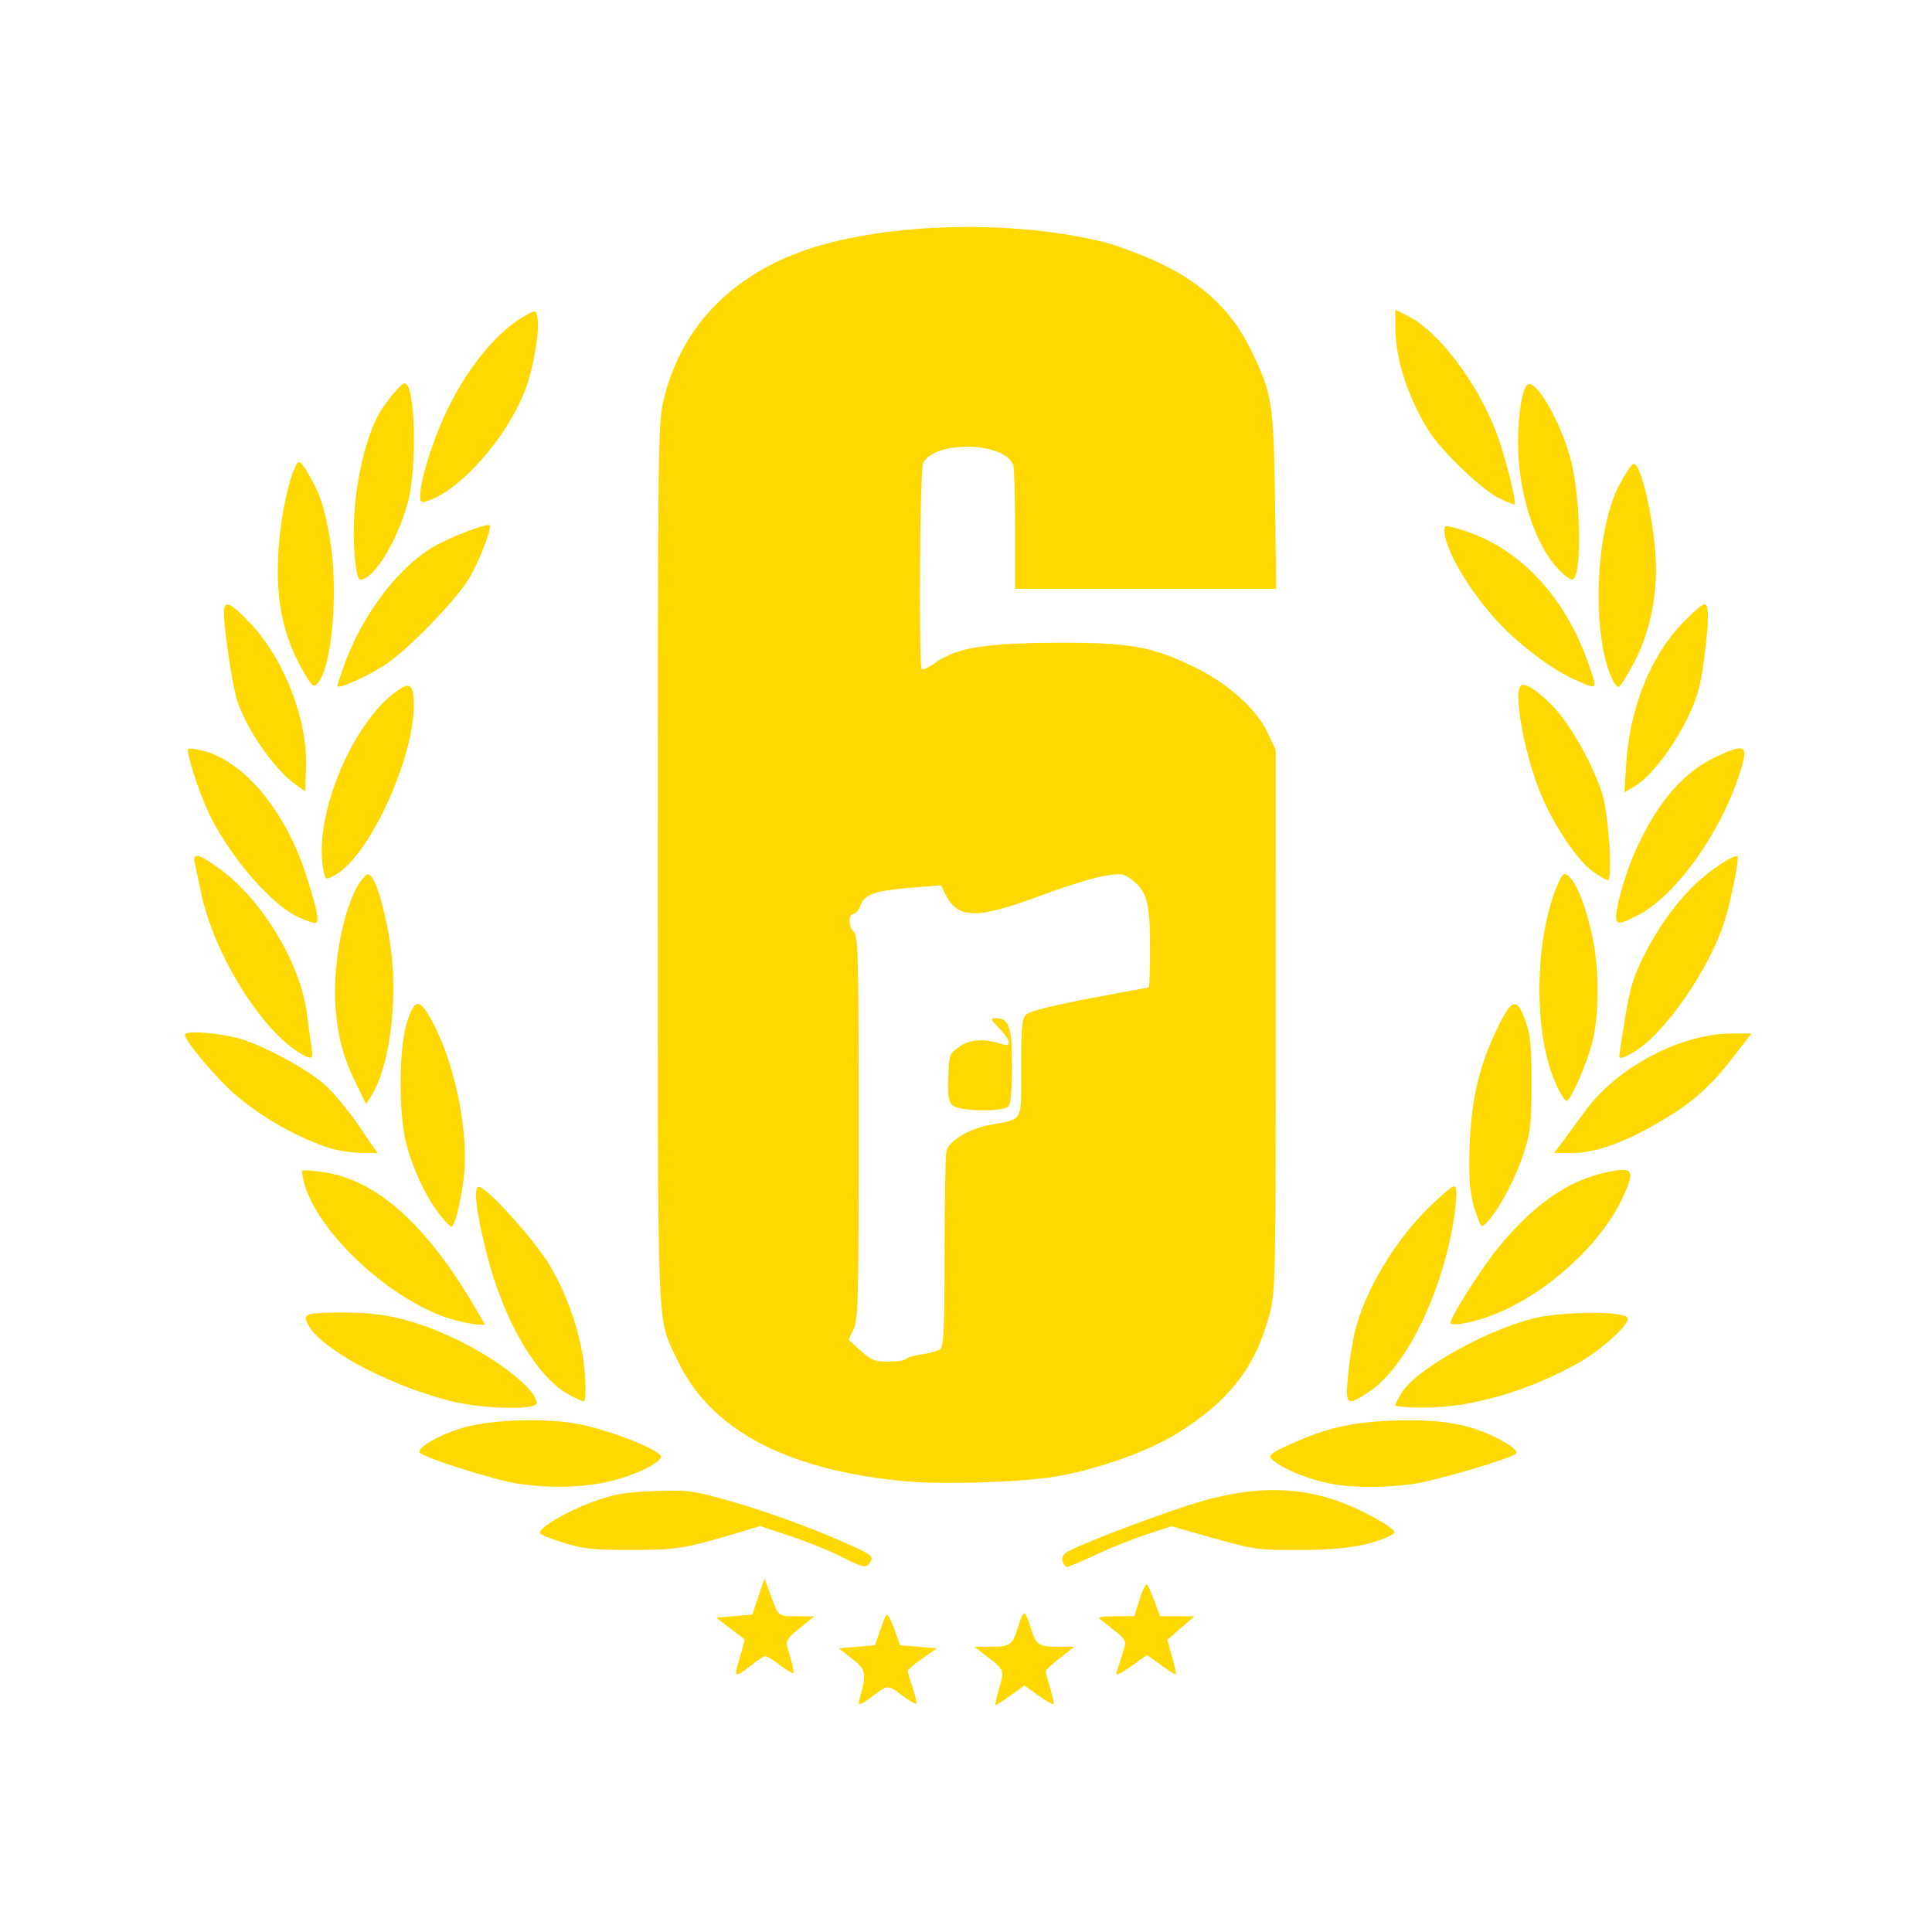 <svg xmlns="http://www.w3.org/2000/svg" width="643.404" height="643.404"><path d="M286.308 565.692c2.346-8.58 2.157-9.578-2.516-13.269l-4.416-3.487 6.017-.51 6.016-.511 1.615-4.779c.888-2.628 1.896-5.055 2.241-5.393.345-.337 1.497 1.813 2.56 4.78l1.933 5.392 6.121.51 6.121.511-4.851 3.368c-2.668 1.853-4.851 3.724-4.851 4.159s.74 2.965 1.647 5.623c.905 2.658 1.444 5.036 1.196 5.283s-2.252-.913-4.455-2.58c-4.856-3.674-5.052-3.69-9.015-.717-5.599 4.2-6.111 4.354-5.363 1.62m46.217-2.62c2.031-6.748 1.954-7.006-3.31-11.025l-4.743-3.621h5.64c6.33 0 7.147-.625 9.008-6.894.709-2.387 1.603-4.34 1.986-4.34.384 0 1.278 1.953 1.987 4.34 1.862 6.273 2.675 6.894 9.03 6.894h5.659l-4.763 3.71c-2.62 2.042-4.764 4.037-4.764 4.434s.673 2.957 1.495 5.688 1.332 5.128 1.133 5.327c-.198.198-2.472-1.127-5.052-2.946l-4.692-3.307-4.524 3.249c-2.488 1.787-4.748 3.249-5.022 3.249-.275 0 .145-2.141.932-4.758m-87.408-6.22c.006-.422.697-3.026 1.534-5.786.838-2.761 1.407-5.085 1.266-5.165s-2.313-1.728-4.825-3.661l-4.567-3.517 6.02-.51 6.02-.51 2.01-6.051 2.012-6.05 1.472 4.007c3.364 9.163 2.766 8.6 9.196 8.638l5.894.034-2.553 2.086c-7.677 6.273-7.232 5.368-5.506 11.18.858 2.887 1.377 5.432 1.155 5.655-.223.223-2.207-.959-4.41-2.625-2.203-1.667-4.399-3.044-4.88-3.06-.48-.015-2.615 1.351-4.742 3.036-3.951 3.13-5.115 3.654-5.096 2.298m126.956-.66c.301-.785 1.124-3.35 1.828-5.701 1.403-4.682 1.987-3.791-7.202-10.97-1.3-1.015-.433-1.25 4.738-1.276l6.331-.032 1.775-5.63c.976-3.098 2.088-5.28 2.47-4.852.384.429 1.51 2.963 2.502 5.63l1.805 4.852 5.734.03 5.733.03-4.524 3.91-4.523 3.91 1.639 5.762c.901 3.17 1.403 5.762 1.116 5.762-.288 0-2.551-1.457-5.03-3.237l-4.508-3.237-4.507 3.237c-4.945 3.55-6.208 3.976-5.377 1.811M279.83 518.25c-3.651-1.86-11.148-4.877-16.659-6.704l-10.02-3.323-7.852 2.345c-17.295 5.165-19.801 5.567-34.916 5.596-12.708.024-15.931-.315-22.723-2.387-4.354-1.328-7.915-2.805-7.915-3.281 0-1.87 8.689-7.005 17.146-10.133 7.564-2.799 10.66-3.364 20.676-3.775 10.462-.43 12.886-.182 21.67 2.21 13.428 3.66 28.372 8.936 41.15 14.532 9.583 4.197 10.537 4.853 9.601 6.601-1.344 2.511-2.209 2.368-10.158-1.681m74.096 1.862c-.41-1.07-.041-2.224.942-2.943 3.239-2.368 33.031-13.688 45.299-17.212 20.103-5.774 36.18-4.872 52.597 2.95 4.027 1.92 8.43 4.387 9.786 5.485 2.36 1.912 2.382 2.038.51 2.984-6.567 3.322-15.682 4.783-30.039 4.816-14.172.032-15.412-.138-28.854-3.943l-14.045-3.975-8.353 2.752c-4.594 1.514-12.24 4.573-16.99 6.8-4.75 2.225-8.983 4.046-9.407 4.046s-1.074-.792-1.446-1.76m-181.265-25.984c-7.89-1.127-32.87-9.11-33.026-10.554-.186-1.726 6.394-5.527 13.468-7.778 9.696-3.086 28.56-3.776 39.985-1.462 10.623 2.152 26.997 8.671 26.997 10.75 0 2.325-10.414 7.044-19.239 8.717-8.78 1.665-18.064 1.773-28.185.327m269.041-.326c-6.58-1.455-14.061-4.54-17.357-7.158-2.376-1.888-1.895-2.384 5.612-5.785 11.414-5.17 19.679-7.115 32.741-7.706 14.198-.642 23.825.569 32.083 4.034 6.561 2.753 11.147 5.905 10.064 6.917-1.839 1.718-26.845 9.077-34.366 10.114-10.385 1.431-21.123 1.276-28.777-.416m-139.915-.482c-39.785-3.62-65.3-17.141-76.205-40.384-6.956-14.826-6.518-3.713-6.518-165.447 0-137.832.105-146.49 1.865-153.995 5.503-23.46 21.353-40.695 45.624-49.61 26.337-9.674 69.95-11.067 101.133-3.231 4.76 1.196 13.4 4.474 19.2 7.285 14.121 6.843 23.467 15.828 29.632 28.488 7.214 14.813 7.614 17.301 8.081 50.297l.416 29.362h-86.972v-19.831c0-10.908-.276-20.55-.612-21.426-2.959-7.71-25.955-8.224-29.996-.672-1.115 2.082-1.547 67.647-.454 68.74.33.329 2.512-.747 4.851-2.39 6.832-4.802 16.331-6.334 39.998-6.449 24.366-.119 31.868 1.22 46.23 8.246 11.203 5.482 20.506 13.943 24.309 22.11l2.462 5.29.01 89.963c.01 85.626-.085 90.337-1.965 97.69-4.534 17.724-13.613 29.43-31.17 40.182-9.717 5.951-26.015 11.731-39.876 14.141-11.094 1.93-37.395 2.791-50.043 1.64zm-.088-40.752c.299-.483 2.692-1.173 5.32-1.533 2.626-.36 5.396-1.17 6.155-1.8 1.103-.915 1.382-7.414 1.393-32.424.008-17.203.283-32.282.612-33.508.907-3.383 7.504-7.375 14.262-8.631 11.525-2.142 10.644-.562 10.644-19.088 0-14.146.228-16.41 1.79-17.824 1.087-.984 9.352-3.052 21.033-5.265 10.584-2.004 19.43-3.644 19.657-3.644s.413-6.09.412-13.532c-.002-14.924-1.069-18.7-6.39-22.601-2.562-1.88-3.394-1.965-9.191-.954-3.506.611-12.809 3.505-20.673 6.43-21.412 7.966-27.563 7.94-31.738-.134l-1.653-3.197-8.817.678c-12.81.984-16.509 2.186-17.875 5.806-.622 1.646-1.719 2.993-2.438 2.993-1.813 0-1.646 4.577.224 6.128 1.331 1.105 1.531 9.592 1.531 64.942 0 56.994-.176 64.04-1.68 67.194l-1.681 3.525 3.979 3.654c3.493 3.209 4.624 3.655 9.28 3.659 2.915.003 5.545-.39 5.844-.874m15.44-84.512c-1.286-1.285-1.581-3.345-1.35-9.41.29-7.606.369-7.813 3.87-10.176 3.61-2.436 8.129-2.67 14.043-.73 3.371 1.106 2.937-1.282-.966-5.308-2.913-3.006-3.04-3.368-1.18-3.368 4.49 0 5.465 2.85 5.465 15.961 0 8.147-.409 12.635-1.225 13.452-1.944 1.944-16.624 1.613-18.658-.42m-168.033 98.28c-20.99-5.64-42.379-17.237-46.506-25.218-1.932-3.736-1.055-4.012 12.774-4.012 12.597 0 22.691 2.41 35.775 8.54 14.305 6.702 27.574 17.092 27.574 21.591 0 2.565-18.85 1.992-29.617-.9M464.685 468c.002-.421.91-2.252 2.017-4.069 4.701-7.71 27.35-20.585 43.551-24.757 9.841-2.535 31-2.668 31.818-.2.677 2.038-8.825 10.66-16.442 14.92-16.874 9.436-35.619 14.872-51.286 14.872-5.314 0-9.66-.345-9.658-.766m-274.832-3.311c-11.124-5.88-22.259-24.961-27.97-47.931-3.338-13.428-4.25-21.524-2.426-21.525 2.58 0 18.658 17.8 23.564 26.089 6.556 11.079 11.014 24.85 11.757 36.326.333 5.13.19 9.056-.329 9.03-.504-.025-2.573-.92-4.596-1.99m259.003-5.88c.379-4.354 1.338-10.82 2.13-14.369 3.215-14.383 14.028-32.333 26.376-43.783 6.692-6.205 7.26-6.526 7.591-4.297.197 1.326-.198 5.866-.877 10.09-3.958 24.613-15.969 48.978-28.109 57.019-7.474 4.95-7.923 4.656-7.111-4.66m-297.437-19.192c-20.017-5.39-45.515-28.587-50.114-45.59-.56-2.07-.833-3.946-.607-4.172s3.218-.026 6.648.443c18.025 2.465 34.882 17.566 51.397 46.042l2.813 4.851-2.395-.067c-1.317-.037-4.801-.715-7.742-1.507m331.645.847c0-1.785 9.846-17.417 15.109-23.987 13.033-16.272 25.68-24.645 40.348-26.712 5.353-.755 5.683.925 1.808 9.206-7.408 15.83-26.062 32.553-43.656 39.135-6.72 2.515-13.61 3.708-13.61 2.358M146.198 404.17c-4.594-5.962-8.973-15.434-11.022-23.847-2.474-10.154-2.304-31.49.317-39.721 2.673-8.397 4.292-8.353 8.809.241 7.632 14.525 12.089 37.847 10.012 52.395-1.27 8.894-2.947 15.273-4.016 15.273-.415 0-2.26-1.954-4.1-4.34m346.095 1.888c-2.79-7.34-3.364-12.512-2.825-25.459.641-15.374 3.355-26.37 9.655-39.11 4.492-9.086 6.09-9.336 8.922-1.4 1.657 4.647 1.996 8.249 1.969 20.932-.03 13.768-.306 16.147-2.732 23.49-2.698 8.168-8.322 18.682-11.977 22.395-1.914 1.944-1.954 1.932-3.012-.848m-383.802-24.12c-12.984-4.614-26.292-12.932-34.539-21.59-7.444-7.813-12.937-14.928-12.31-15.943.773-1.25 11.412-.402 18.018 1.437 7.804 2.172 22.345 9.999 28.374 15.273 2.773 2.426 7.889 8.567 11.368 13.647L125.73 384l-5.928-.075c-3.26-.04-8.35-.935-11.31-1.987m411.558-1.257c1.377-1.826 4.837-6.543 7.688-10.483 10.644-14.71 31.918-25.983 49.094-26.016l6.448-.012-6.346 8.204c-6.571 8.494-12.434 13.939-20.337 18.885C542.794 379.9 532.015 384 523.114 384h-5.57zm-401.281-19.399c-4.508-9.106-6.407-16.29-7.09-26.814-.944-14.568 3.462-35.175 8.89-41.575 1.896-2.236 2.048-2.257 3.423-.486 2.336 3.011 5.752 17.331 6.637 27.83 1.44 17.073-1.489 35.921-6.935 44.62l-1.762 2.814zm399.438-.174c-7.266-15.871-7.395-45.548-.28-64.563 1.128-3.015 2.444-5.481 2.925-5.481 3.017 0 6.987 8.97 9.628 21.753 2.03 9.83 2.037 24.793.016 33.396-1.726 7.347-7.38 20.425-8.83 20.425-.51 0-2.066-2.488-3.459-5.53m-417.61-9.98c-13.301-7.485-29.464-33.433-33.691-54.086-.845-4.13-1.777-8.544-2.07-9.808-.814-3.508 1.556-2.878 8.55 2.271 13.9 10.231 26.583 31.221 28.715 47.516.624 4.775 1.396 10.175 1.716 12 .62 3.543.024 3.933-3.22 2.108m438.657.446c.01-.42.89-6.145 1.956-12.72 1.56-9.62 2.766-13.61 6.175-20.42 4.826-9.642 10.632-17.717 17.35-24.128 4.816-4.598 13.033-9.986 13.902-9.117.646.646-2.254 15.084-4.36 21.705-5.054 15.888-19.811 37.233-29.936 43.298-3.788 2.269-5.118 2.63-5.087 1.382M99.275 305.37c-8.622-3.913-22.051-19.265-29.119-33.289-2.563-5.087-5.904-14.368-7.272-20.203-.683-2.917-.668-2.928 3.193-2.212 14.218 2.636 28.855 19.714 35.921 41.91 3.814 11.98 4.525 15.836 2.913 15.807-.688-.013-3.225-.918-5.636-2.013m438.938-.115c0-3.484 2.906-13.688 5.858-20.566 7.04-16.409 16.082-27.274 26.992-32.435 10.696-5.06 11.53-4.383 7.92 6.418-6.573 19.67-21.334 39.953-33.597 46.168-6.162 3.122-7.173 3.18-7.173.415M107.653 289.4c-3.22-17.16 9.05-47.506 23.731-58.696 4.59-3.498 5.917-3.156 6.33 1.635 1.504 17.43-14.382 53.022-26.45 59.263-2.914 1.507-2.916 1.506-3.611-2.202m422.647.71c-5.327-3.859-13.714-16.662-17.756-27.107-5.29-13.67-8.609-33.13-5.932-34.785 1.815-1.121 8.68 4.2 13.489 10.453 5.027 6.54 10.176 16.185 13.245 24.813 2.242 6.305 3.893 29.621 2.096 29.621-.554 0-2.868-1.347-5.142-2.995M98.107 260.988c-6.911-5.107-15.57-17.515-18.992-27.21-1.518-4.303-4.537-24.045-4.554-29.778-.012-4.388 2.24-3.43 9.044 3.843 11.214 11.987 18.918 32.15 18.312 47.923l-.3 7.816zm443.466-6.757c1.184-18.435 7.98-35.444 18.616-46.595 3.381-3.545 6.713-6.445 7.405-6.445 1.644 0 1.578 5.8-.22 19.232-1.127 8.428-2.227 12.228-5.47 18.893-4.657 9.576-12.403 19.56-17.47 22.518l-3.48 2.032zm-439.394-28.639c-8.204-13.296-10.918-26.832-9.164-45.704.983-10.585 3.633-22.006 5.927-25.546.685-1.056 1.555-.3 3.526 3.064 4.109 7.014 5.422 10.888 7.334 21.642 3.044 17.116.812 43.477-4.114 48.587-1.163 1.206-1.696.896-3.509-2.043m10.161 2.823c0-.193.892-2.942 1.982-6.109 5.674-16.493 17.675-32.726 29.485-39.882 5.646-3.422 18.364-8.338 19.258-7.444.852.852-3.373 11.71-6.864 17.641-4.376 7.434-21.027 24.447-28.541 29.163-6.453 4.05-15.32 7.888-15.32 6.631m411.7-2.26c-7.497-3.406-18.207-11.518-25.265-19.14-9.619-10.385-17.754-24.319-17.754-30.408 0-1.763.275-1.777 5.362-.268 19.368 5.746 34.832 22.077 42.78 45.178 2.91 8.46 3.04 8.344-5.122 4.638m13.296.824c-7.428-13.996-6.318-50.042 2.022-65.669 1.898-3.556 3.974-6.629 4.615-6.829 2.65-.828 7.499 21.751 7.509 34.966.008 11.206-2.614 22.416-7.302 31.215-2.375 4.457-4.673 8.104-5.107 8.104-.433 0-1.215-.804-1.737-1.787m-419.295-42.894c-1.174-15.205 2.072-34.36 7.697-45.418 2.09-4.11 7.765-11.007 9.055-11.007 3.521 0 4.204 28.151.967 39.833-3.63 13.1-11.306 25.528-15.766 25.528-.854 0-1.486-2.893-1.953-8.936m401.056 5.617c-7.943-8.3-13.524-25.571-13.55-41.93-.015-9.954 1.402-18.584 3.239-19.72 2.74-1.693 10.587 11.754 14.084 24.135 3.637 12.874 4.09 40.834.661 40.834-.692 0-2.687-1.493-4.434-3.319m-20.203-23.97c-2.911-1.471-8.854-6.369-13.822-11.39-6.866-6.94-9.623-10.653-12.987-17.49-4.87-9.9-7.367-19.31-7.39-27.851l-.014-5.894 4.34 2.21c10.124 5.152 22.876 22.003 29.274 38.683 2.82 7.355 6.843 23.217 6.075 23.957-.203.196-2.668-.805-5.476-2.225m-358.98-.564c0-5.322 4.37-19.125 9.172-28.968 7.216-14.792 17.262-26.67 26.716-31.585 2.52-1.31 2.725-1.247 3.151.98.852 4.458-1.309 17.21-4.162 24.556-6.152 15.843-21.597 33.265-32.578 36.747-1.949.618-2.298.355-2.298-1.73" style="fill:#ffd800;stroke-width:1.021;fill-opacity:1"/></svg>